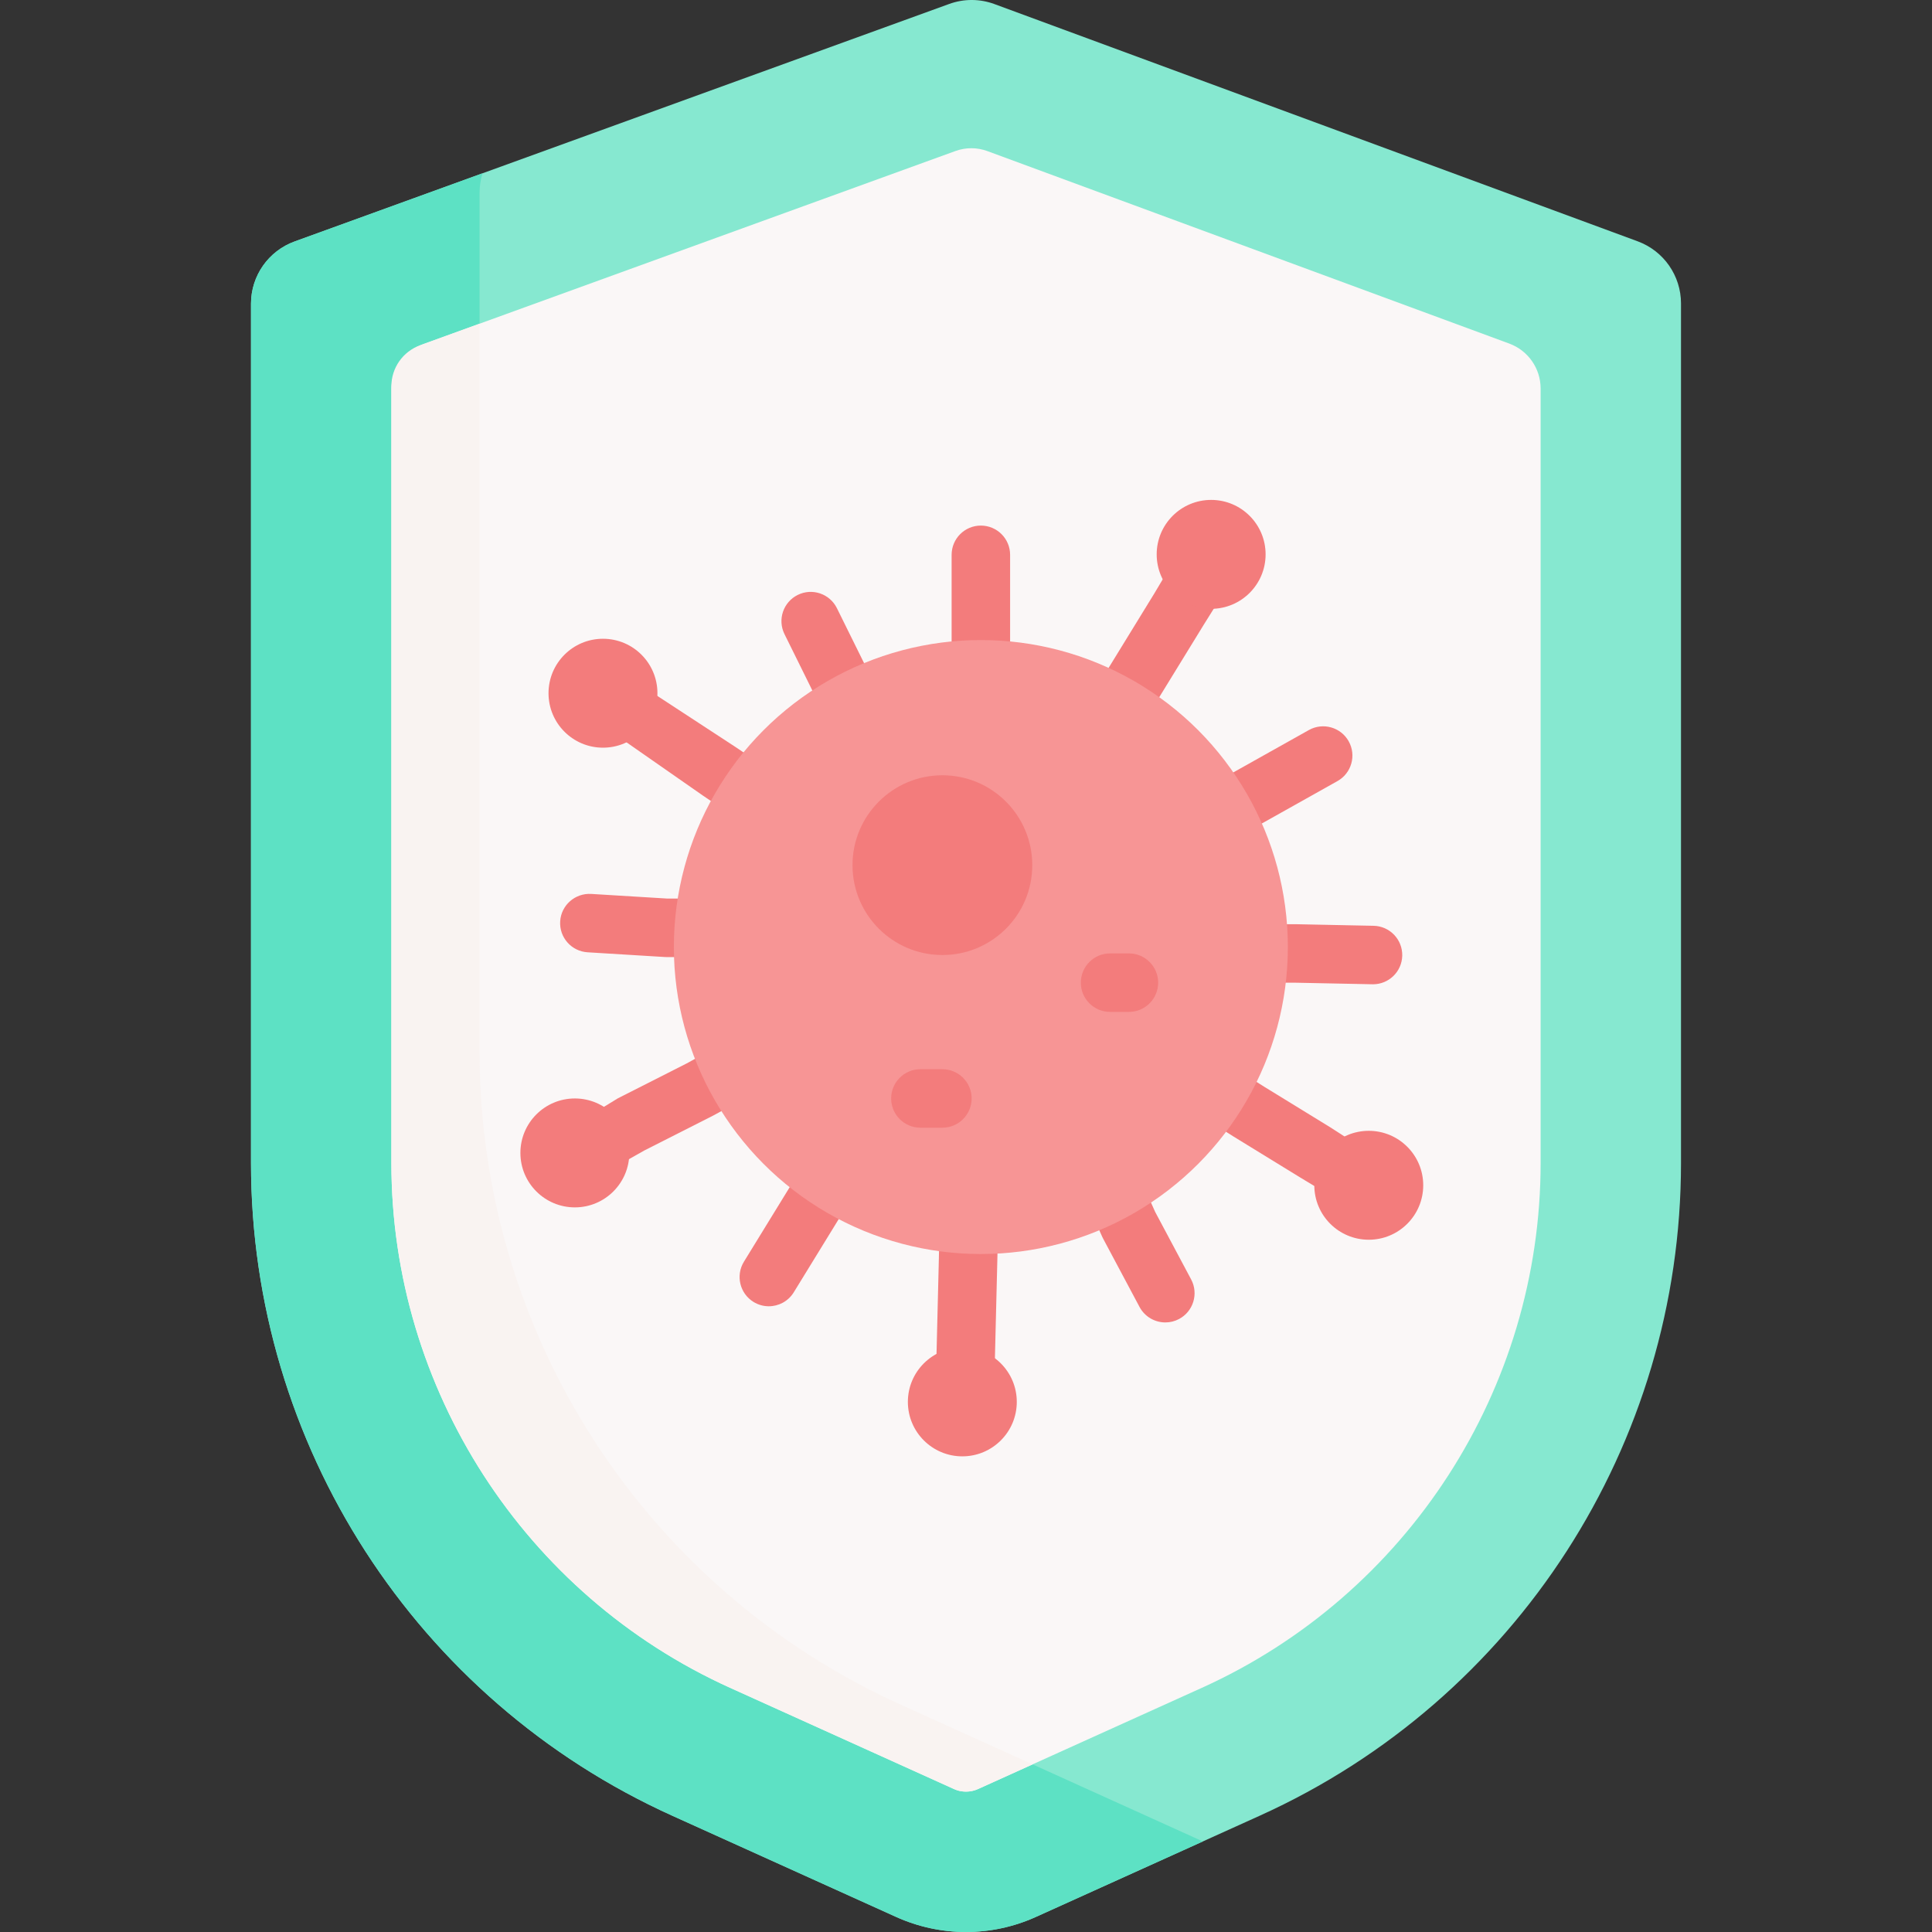 <svg id="Capa_1" enable-background="new 0 0 495.46 495.46" height="512" viewBox="0 0 495.46 495.46" width="512" xmlns="http://www.w3.org/2000/svg"><rect x="0" y="0" width="495.46" height="495.46" fill="#333333" stroke="none"/><g><path d="m229.811 491.597-57.425-25.965c-65.76-29.734-108.018-95.218-108.018-167.387v-220.357c0-7.146 4.473-13.528 11.191-15.965l167.877-60.913c3.741-1.357 7.842-1.347 11.576.031l164.973 60.846c6.674 2.461 11.107 8.821 11.107 15.934v220.423c0 72.17-42.258 137.654-108.018 167.387l-57.425 25.965c-11.39 5.152-24.447 5.152-35.838.001z" fill="#86e8d0"/><path d="m231.007 437.164c-65.76-29.734-108.018-95.218-108.018-167.387v-220.357c0-1.719.265-3.393.752-4.979l-48.182 17.482c-6.718 2.438-11.191 8.819-11.191 15.965v220.357c0 72.17 42.258 137.654 108.018 167.387l57.425 25.965c11.391 5.151 24.448 5.151 35.839 0l42.822-19.362z" fill="#5de1c4"/><path d="m246.492 459.363c-.655-.103-1.29-.315-1.895-.589l-57.38-25.945c-52.759-23.854-86.85-76.683-86.85-134.585v-198.417c0-5.168 3.235-9.783 8.093-11.546l136.575-49.556c2.642-.959 5.538-.951 8.175.022l133.85 49.367c4.826 1.78 8.032 6.379 8.032 11.524v198.607c0 57.902-34.09 110.73-86.849 134.585l-57.425 25.965c-1.351.61-2.816.804-4.326.568z" fill="#faf7f7"/><path d="m231.007 437.164c-65.76-29.734-108.018-95.218-108.018-167.387v-186.767l-15.254 5.535c-4.422 1.604-7.366 5.805-7.366 10.509v199.19c0 57.902 34.09 110.73 86.85 134.585l57.38 25.945c.604.273 1.24.486 1.895.589 1.509.236 2.974.043 4.325-.568l13.992-6.326z" fill="#f9f3f1"/><g><path d="m296.635 225.205c-2.624 0-5.17-1.378-6.546-3.828-2.028-3.611-.745-8.184 2.867-10.212l42.708-23.947c3.616-2.021 8.186-.731 10.207 2.885 2.022 3.615.731 8.185-2.884 10.207l-42.686 23.934c-1.161.652-2.422.961-3.666.961z" fill="#f37c7c"/></g><g><path d="m352.109 252.417c-.052 0-.104-.001-.156-.002l-19.775-.402h-21.581c-4.142 0-7.5-3.357-7.5-7.5s3.358-7.5 7.5-7.5h21.657c.051 0 .102.001.153.002l19.852.404c4.141.084 7.43 3.51 7.346 7.65-.084 4.09-3.425 7.348-7.496 7.348z" fill="#f37c7c"/></g><g><path d="m298.856 339.137c-2.682 0-5.276-1.442-6.625-3.975l-9.339-17.523c-.081-.151-.156-.305-.226-.461l-11.537-25.752c-1.693-3.78-.002-8.218 3.778-9.911 3.78-1.695 8.217-.002 9.911 3.778l11.432 25.518 9.218 17.297c1.948 3.655.564 8.198-3.091 10.146-1.124.599-2.331.883-3.521.883z" fill="#f37c7c"/></g><g><path d="m247.451 363.87c-.103 0-.207-.002-.311-.006-4.139-.169-7.357-3.661-7.188-7.8l.806-32.771.474-21.025c.093-4.142 3.526-7.422 7.667-7.329 4.141.094 7.422 3.526 7.329 7.667l-.476 21.094c-.001.046-.002.091-.004.137l-.809 32.839c-.164 4.034-3.486 7.194-7.488 7.194z" fill="#f37c7c"/></g><g><path d="m302.848 140.722-6.816 11.457-105.255 171.388c-2.167 3.529-1.063 8.148 2.466 10.315 1.224.752 2.579 1.11 3.917 1.11 2.521 0 4.982-1.271 6.398-3.576l105.256-171.388 7.302-11.659z" fill="#f37c7c"/><g><path d="m251.541 192.959c-4.142 0-7.5-3.357-7.5-7.5v-43.175c0-4.143 3.358-7.5 7.5-7.5s7.5 3.357 7.5 7.5v43.175c0 4.143-3.358 7.5-7.5 7.5z" fill="#f37c7c"/></g><path d="m211.665 261.794c-1.989-3.633-6.547-4.965-10.18-2.978l-25.442 13.927-17.604 8.927-12.304 7.527 8.195 11.998 10.894-6.146 17.709-8.98c.07-.036.14-.072.209-.11l25.546-13.983c3.633-1.99 4.966-6.548 2.977-10.182z" fill="#f37c7c"/><g><path d="m200.273 245.441h-29.31c-.153 0-.305-.005-.458-.014l-19.819-1.212c-4.134-.253-7.281-3.81-7.028-7.944s3.814-7.253 7.944-7.028l19.59 1.198h29.081c4.142 0 7.5 3.357 7.5 7.5s-3.358 7.5-7.5 7.5z" fill="#f37c7c"/></g><path d="m209.288 205.548-20.579-13.918-25.932-16.952-7.453 11.966 25.002 17.425 20.559 13.905c1.288.871 2.749 1.288 4.195 1.288 2.406 0 4.77-1.156 6.219-3.299 2.32-3.431 1.42-8.094-2.011-10.415z" fill="#f37c7c"/><g><path d="m223.657 199.245c-2.798 0-5.482-1.572-6.771-4.265l-8.858-18.512-6.85-13.856c-1.835-3.714-.313-8.212 3.4-10.047 3.713-1.838 8.211-.313 10.047 3.4l6.891 13.942 8.9 18.598c1.788 3.736.208 8.215-3.528 10.003-1.043.5-2.146.737-3.231.737z" fill="#f37c7c"/></g><path d="m341.178 289.117-16.848-10.347-21.484-13.532c-3.505-2.208-8.135-1.155-10.343 2.349-2.208 3.505-1.156 8.136 2.349 10.343l21.556 13.577 16.92 10.392 13.421 8.098 7.942-12.173z" fill="#f37c7c"/><circle cx="251.541" cy="242.869" fill="#f79595" r="78.729"/><g fill="#f37c7c"><circle cx="310.597" cy="142.167" r="13.966"/><circle cx="351.02" cy="303.963" r="13.966"/><circle cx="246.788" cy="359.513" r="13.966"/><circle cx="147.422" cy="295.666" r="13.966"/><circle cx="154.633" cy="177.776" r="13.966"/><circle cx="241.675" cy="221.867" r="23.05"/></g><g><path d="m241.675 289.198h-5.639c-4.142 0-7.5-3.357-7.5-7.5s3.358-7.5 7.5-7.5h5.639c4.142 0 7.5 3.357 7.5 7.5s-3.358 7.5-7.5 7.5z" fill="#f37c7c"/></g><g><path d="m289.51 259.5h-4.831c-4.142 0-7.5-3.357-7.5-7.5s3.358-7.5 7.5-7.5h4.831c4.142 0 7.5 3.357 7.5 7.5s-3.357 7.5-7.5 7.5z" fill="#f37c7c"/></g></g></g></svg>
